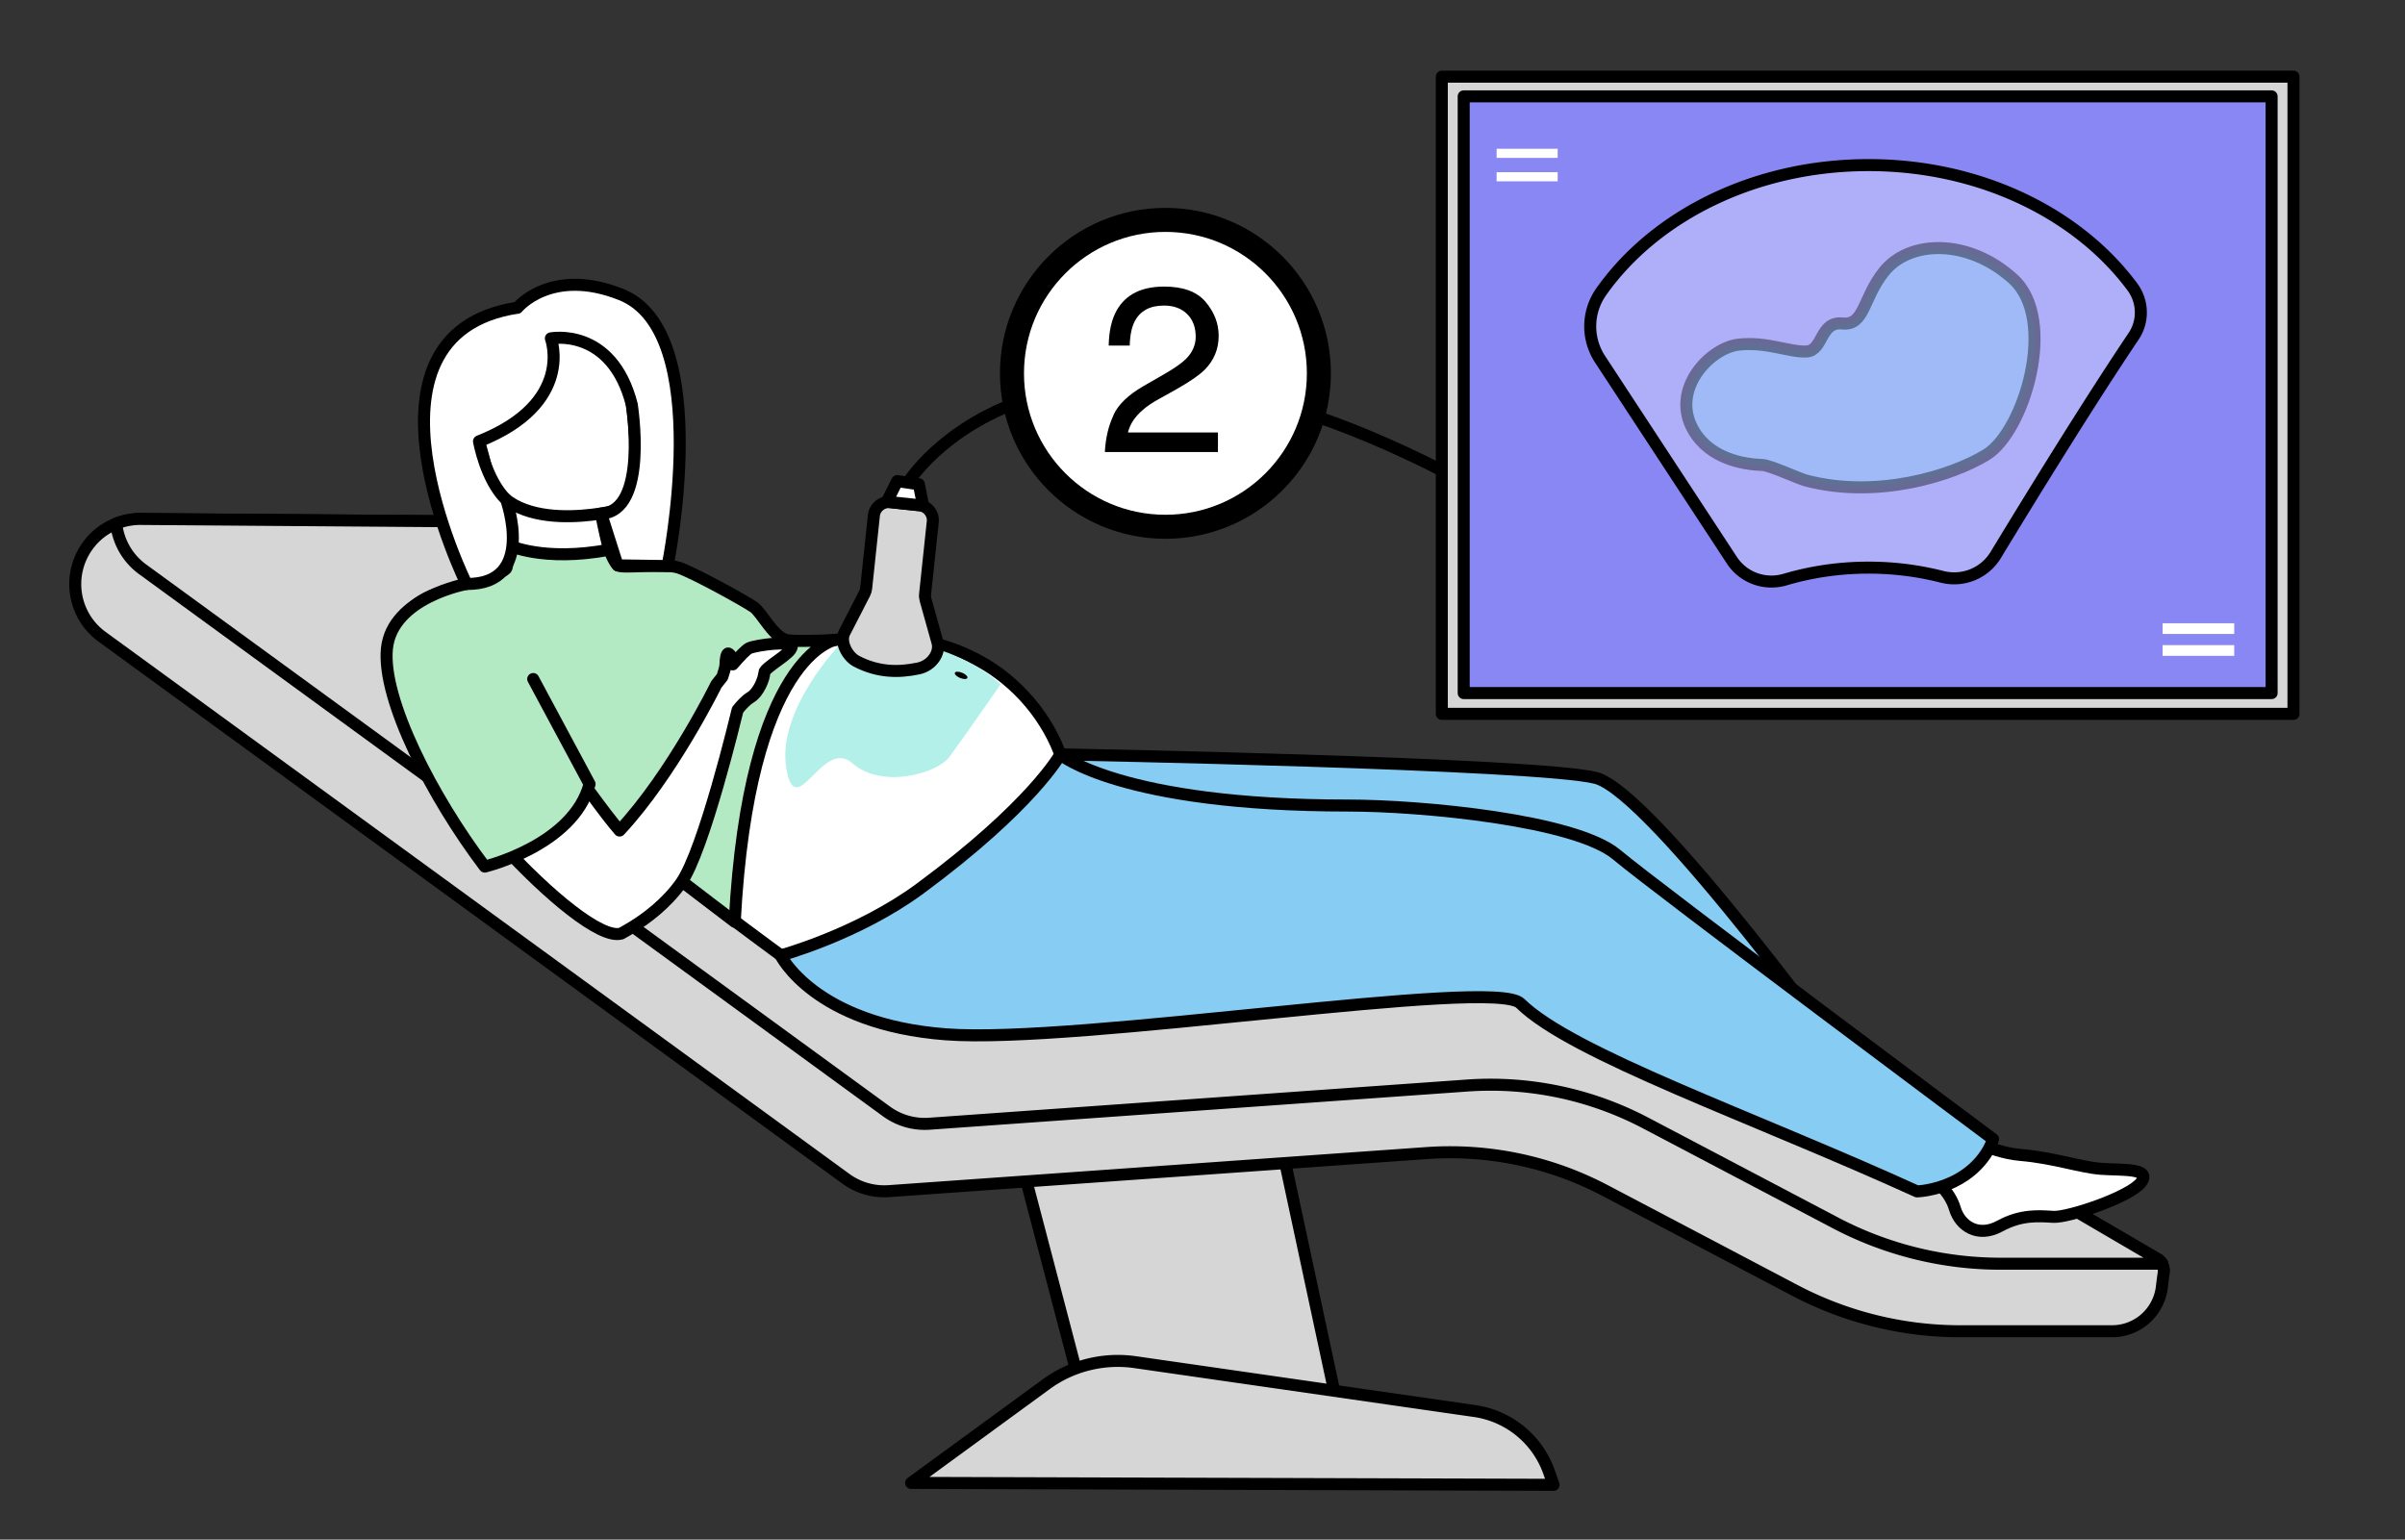 <svg xmlns="http://www.w3.org/2000/svg" id="Calque_1" data-name="Calque 1" viewBox="0 0 200.13 128.13"><rect x="0" y="0" width="200.13" height="128.13" fill="#333333" stroke="none"/><defs><style>.cls-1{fill:#d6d6d6}.cls-1,.cls-4,.cls-5,.cls-6{stroke:#000;stroke-linecap:round;stroke-linejoin:round}.cls-4{fill:#87ccf3}.cls-5{fill:#b4eac3}.cls-10,.cls-6{fill:#fff}</style></defs><path d="M75.55 40.17s11.03-18.04 44.43-1.02" style="fill:none;stroke-linecap:round;stroke-linejoin:round;stroke:#000"/><path d="M190.85 59.41h-70.87V6.38h70.87z" class="cls-1"/><path d="M121.8 8.01h67.23v49.66H121.8z" style="fill:#8987f3;stroke-linecap:round;stroke-linejoin:round;stroke:#000" transform="rotate(-180 155.415 32.845)"/><path d="m133.15 29.9 10.97 16.73c.96 1.46 2.76 2.1 4.44 1.6 2.16-.64 4.5-.99 6.93-.99 2.13 0 4.18.27 6.1.76 1.73.45 3.55-.28 4.48-1.81 3.88-6.39 8.14-13.24 11.48-18.21.84-1.25.79-2.9-.11-4.11-4.51-6.08-12.65-10.13-21.95-10.13-9.5 0-17.79 4.23-22.24 10.53a4.99 4.99 0 0 0-.1 5.63Z" style="fill:#afaff9;stroke-linecap:round;stroke-linejoin:round;stroke:#000"/><path d="M129.62 13.14h-5.08v-.76h5.08zM129.62 15.09h-5.08v-.76h5.08z" class="cls-10"/><path d="m82.96 88.95 7.37 28.1 21.55 2.72-8.68-40.49-20.24 9.67z" class="cls-1"/><path d="m75.82 123.41 11.24-8.21c2.12-1.55 4.77-2.21 7.38-1.84l28.27 4.07c2.84.41 5.22 2.35 6.18 5.05l.39 1.09-53.45-.16ZM180.07 105.65v.14c-.05.34-.11.79-.17 1.31a4.173 4.173 0 0 1-4.14 3.69h-12.65c-4.79 0-9.51-1.17-13.75-3.4l-15.81-8.32a27.688 27.688 0 0 0-14.81-3.11l-44.77 3.17c-1.28.09-2.54-.27-3.58-1.03L8.49 52.99a5.419 5.419 0 0 1-1.19-7.57 5.29 5.29 0 0 1 2.37-1.84c.71-.28 1.48-.41 2.25-.38h0l29.93.22 40.32 32.32 49.4.98 48.01 28.09s0 0 0 0l.03.02s.01 0 .02.01c0 0 0 0 0 0 .12.09.22.2.29.33.08.15.13.31.13.48Z" class="cls-1"/><path d="M179.94 105.17h-13.46c-4.79 0-9.51-1.17-13.75-3.4l-15.81-8.32a27.688 27.688 0 0 0-14.81-3.11l-44.77 3.18c-1.28.09-2.54-.27-3.58-1.03L11.87 47.38a5.42 5.42 0 0 1-2.2-3.81c.71-.28 1.48-.41 2.25-.38h0l29.93.22 40.32 32.32 49.4.98 48.01 28.09s0 0 0 0c.02 0 .03.02.05.03 0 0 0 0 0 0 .12.09.22.2.29.33Z" class="cls-1"/><path d="M88.25 62.78s39.77.74 44.54 1.96c4.77 1.22 22.03 25.16 22.03 25.16l-2.33 2.16-29.64-14.64-39.97-2.31 5.37-12.33Z" class="cls-4"/><path d="M162.83 94.2s2.59 1.69 5.33 1.92c2.73.23 4.95 1.02 6.65 1.15 1.71.13 4.3-.09 3.35 1.14-.95 1.23-6.06 2.93-7.29 2.86-1.22-.07-2.66-.21-4.46.77s-3.3.01-3.74-1.47c-.44-1.48-1.74-2.41-1.74-2.41l1.89-3.96ZM44.4 50.75c-1.19-.04-2.29-1.01-2.14-2.46.18-1.75.06-4.23-.68-7.2l.45-.02 7.61-.34s.39 2.33.91 4.48c0 .02 0 .04.01.05.45 1.87 2.27 5.78-6.17 5.49Z" class="cls-6"/><path d="M51.5 42.44s-9.57 2.51-11.04-3.48c-1.47-5.99-3.69-9.69 2.36-11.55 6.05-1.85 7.8.14 8.78 2.02.98 1.88 2.36 12.2-.09 13.01ZM81.88 55.23c-6.67-3.93-13.77-1.41-15.65-1.67-1.88-.27-3.85-2.23-4.96-3.45-1.11-1.22-7.14-2.99-9.12-2.86-6.43.4-17.18 1.64-18.47 4.38-1.83 3.87 32.26 28.58 32.26 28.58l9.51-3.93c2.78.95 8.42-2.06 10.77-3.86 5.32-4.1 2.34-13.26-4.33-17.19Z" class="cls-6"/><path d="M64.96 79.51s2.8 5.74 13.76 6.57c10.97.83 45.56-4.77 47.79-2.58 4.31 4.24 19.34 9.42 33.01 15.65 0 0 1.4-.02 3.03-.8 2.71-1.31 3.3-3.55 3.3-3.55s-27.89-20.79-31.32-23.67c-3.43-2.88-16.22-4.09-22.37-4.09-18.94 0-23.93-4.25-23.93-4.25s-2.3 4.25-11.68 11.17c-5.19 3.82-11.6 5.56-11.6 5.56Z" class="cls-4"/><path d="M42.28 45.36s2.91 1.43 8.42.39c0 0 .36.97.69 1.29.33.32 3.86-.21 5.11.21 1.25.42 5.52 2.78 6.23 3.28.71.5 1.69 2.67 2.91 2.77 1.22.11 3.86-.04 3.86-.04s-7.18 1.15-8.36 23.45L38.82 59.67l-5.66-7.62s.71-1.77 3.16-2.64c2.45-.87 5.66-1.62 5.83-2.16.17-.54.14-1.88.14-1.88Z" class="cls-5"/><path d="M65.87 53.83c.03.55-2.25 1.71-2.27 2.16-.01.46-.46 1.63-1.13 2.04-.42.25-.83.72-1.09 1.05h0c-.13.53-2.8 11.68-4.7 14.39-1.25 1.77-2.96 3.01-4.02 3.66-.48.3-.83.48-.96.56-.04 0-.05.01-.05.01-3.32.86-17.32-14.26-17.45-19.25-.12-4.99 6.62-4.34 6.62-4.34s8.59 12.62 10.74 15.01c4.39-4.7 8.05-12.16 8.05-12.16s.21-.26.5-.63c.13-.38.26-.83.26-1.03 0-.35.08-.99.25-.91.17.09.38.39.35.61-.01.07 0 .17.01.29.55-.64 1.11-1.24 1.37-1.35.57-.25 3.52-.66 3.54-.13Z" class="cls-6"/><path d="M38.82 48.6s-6.17 1.1-6.62 5.36c-.44 4.26 3.82 12.46 8.14 18.16 0 0 7.37-1.77 8.72-6.87l-4.69-8.74" class="cls-5"/><path d="M43.05 25.61c-14.52 2.22-4.23 22.99-4.23 22.99 5.86.05 3.3-7.02 3.3-7.02-1.7-1.65-2.26-4.85-2.26-4.85 8.01-3.17 5.98-8.57 5.98-8.57s5.06-.98 6.73 5.5c0 0 1.43 8.91-2.55 9.08l1.37 4.31 4.16.06s3.99-19.47-3.86-22.6c-5.84-2.33-8.64 1.11-8.64 1.11Z" class="cls-6"/><path d="M69.94 53.57s-5.27 5.46-4.52 10.28 3.02-2.53 5.5-.34 7.09.84 8.08-.51c1-1.35 4.26-6.04 4.26-6.04s-4.68-4.82-13.32-3.39Z" style="fill:#b2f0e9"/><path d="m72.08 48.93.64-6.03c.07-.68.69-1.18 1.37-1.11l2.42.26c.68.07 1.18.69 1.11 1.37l-.64 6.03c-.02.16 0 .32.04.47l.99 3.54c.24.85-.45 1.93-1.58 2.17-1.67.35-3.36.33-5.14-.59-.78-.4-1.42-1.62-1.02-2.39l1.68-3.27c.07-.14.11-.28.13-.44Z" class="cls-1"/><path d="m76.46 40.3-1.8-.26-.86 1.72.84.09 2.18.23-.36-1.78z" class="cls-6"/><path d="M80.5 56.42c-.05.12-.32.12-.61 0s-.48-.31-.43-.43c.05-.12.32-.12.61 0s.48.31.43.43Z"/><path d="M185.92 54.58h-5.96v-.89h5.96zM185.92 52.76h-5.96v-.89h5.96z" class="cls-10"/><path d="M150.28 39.99c-.6-.16-2.99-1.27-3.61-1.29-1.52-.05-4.35-.48-5.75-2.89-1.97-3.39 1.38-6.87 3.76-7.13 2.37-.26 4.24.65 5.65.57 1.41-.08 1.1-2.52 2.98-2.33 1.87.19 1.69-2.1 3.47-4.32 2.11-2.64 7-2.77 10.74.61 3.74 3.39.91 12.71-2.22 14.63-2.85 1.75-9.09 3.71-15.02 2.15Z" style="opacity:.4;fill:#87ccf3;stroke-linecap:round;stroke-linejoin:round;stroke:#000"/><circle cx="96.98" cy="31.07" r="12.77" style="stroke-miterlimit:10;stroke-width:2px;fill:#fff;stroke:#000"/><path d="M92.66 34.52c.42-.88 1.25-1.67 2.48-2.38l1.84-1.06c.82-.48 1.4-.89 1.73-1.23.52-.53.79-1.14.79-1.82 0-.8-.24-1.43-.72-1.9s-1.12-.7-1.92-.7c-1.18 0-2 .45-2.45 1.34-.24.48-.38 1.14-.4 1.99h-1.75c.02-1.19.24-2.17.66-2.92.75-1.33 2.07-1.99 3.96-1.99 1.57 0 2.72.42 3.44 1.27s1.09 1.79 1.09 2.83c0 1.1-.39 2.04-1.16 2.82-.45.45-1.25 1-2.4 1.65l-1.31.73c-.63.34-1.12.67-1.47.99-.64.55-1.04 1.17-1.21 1.85h7.49v1.63h-9.41c.06-1.18.31-2.21.73-3.08Z"/></svg>